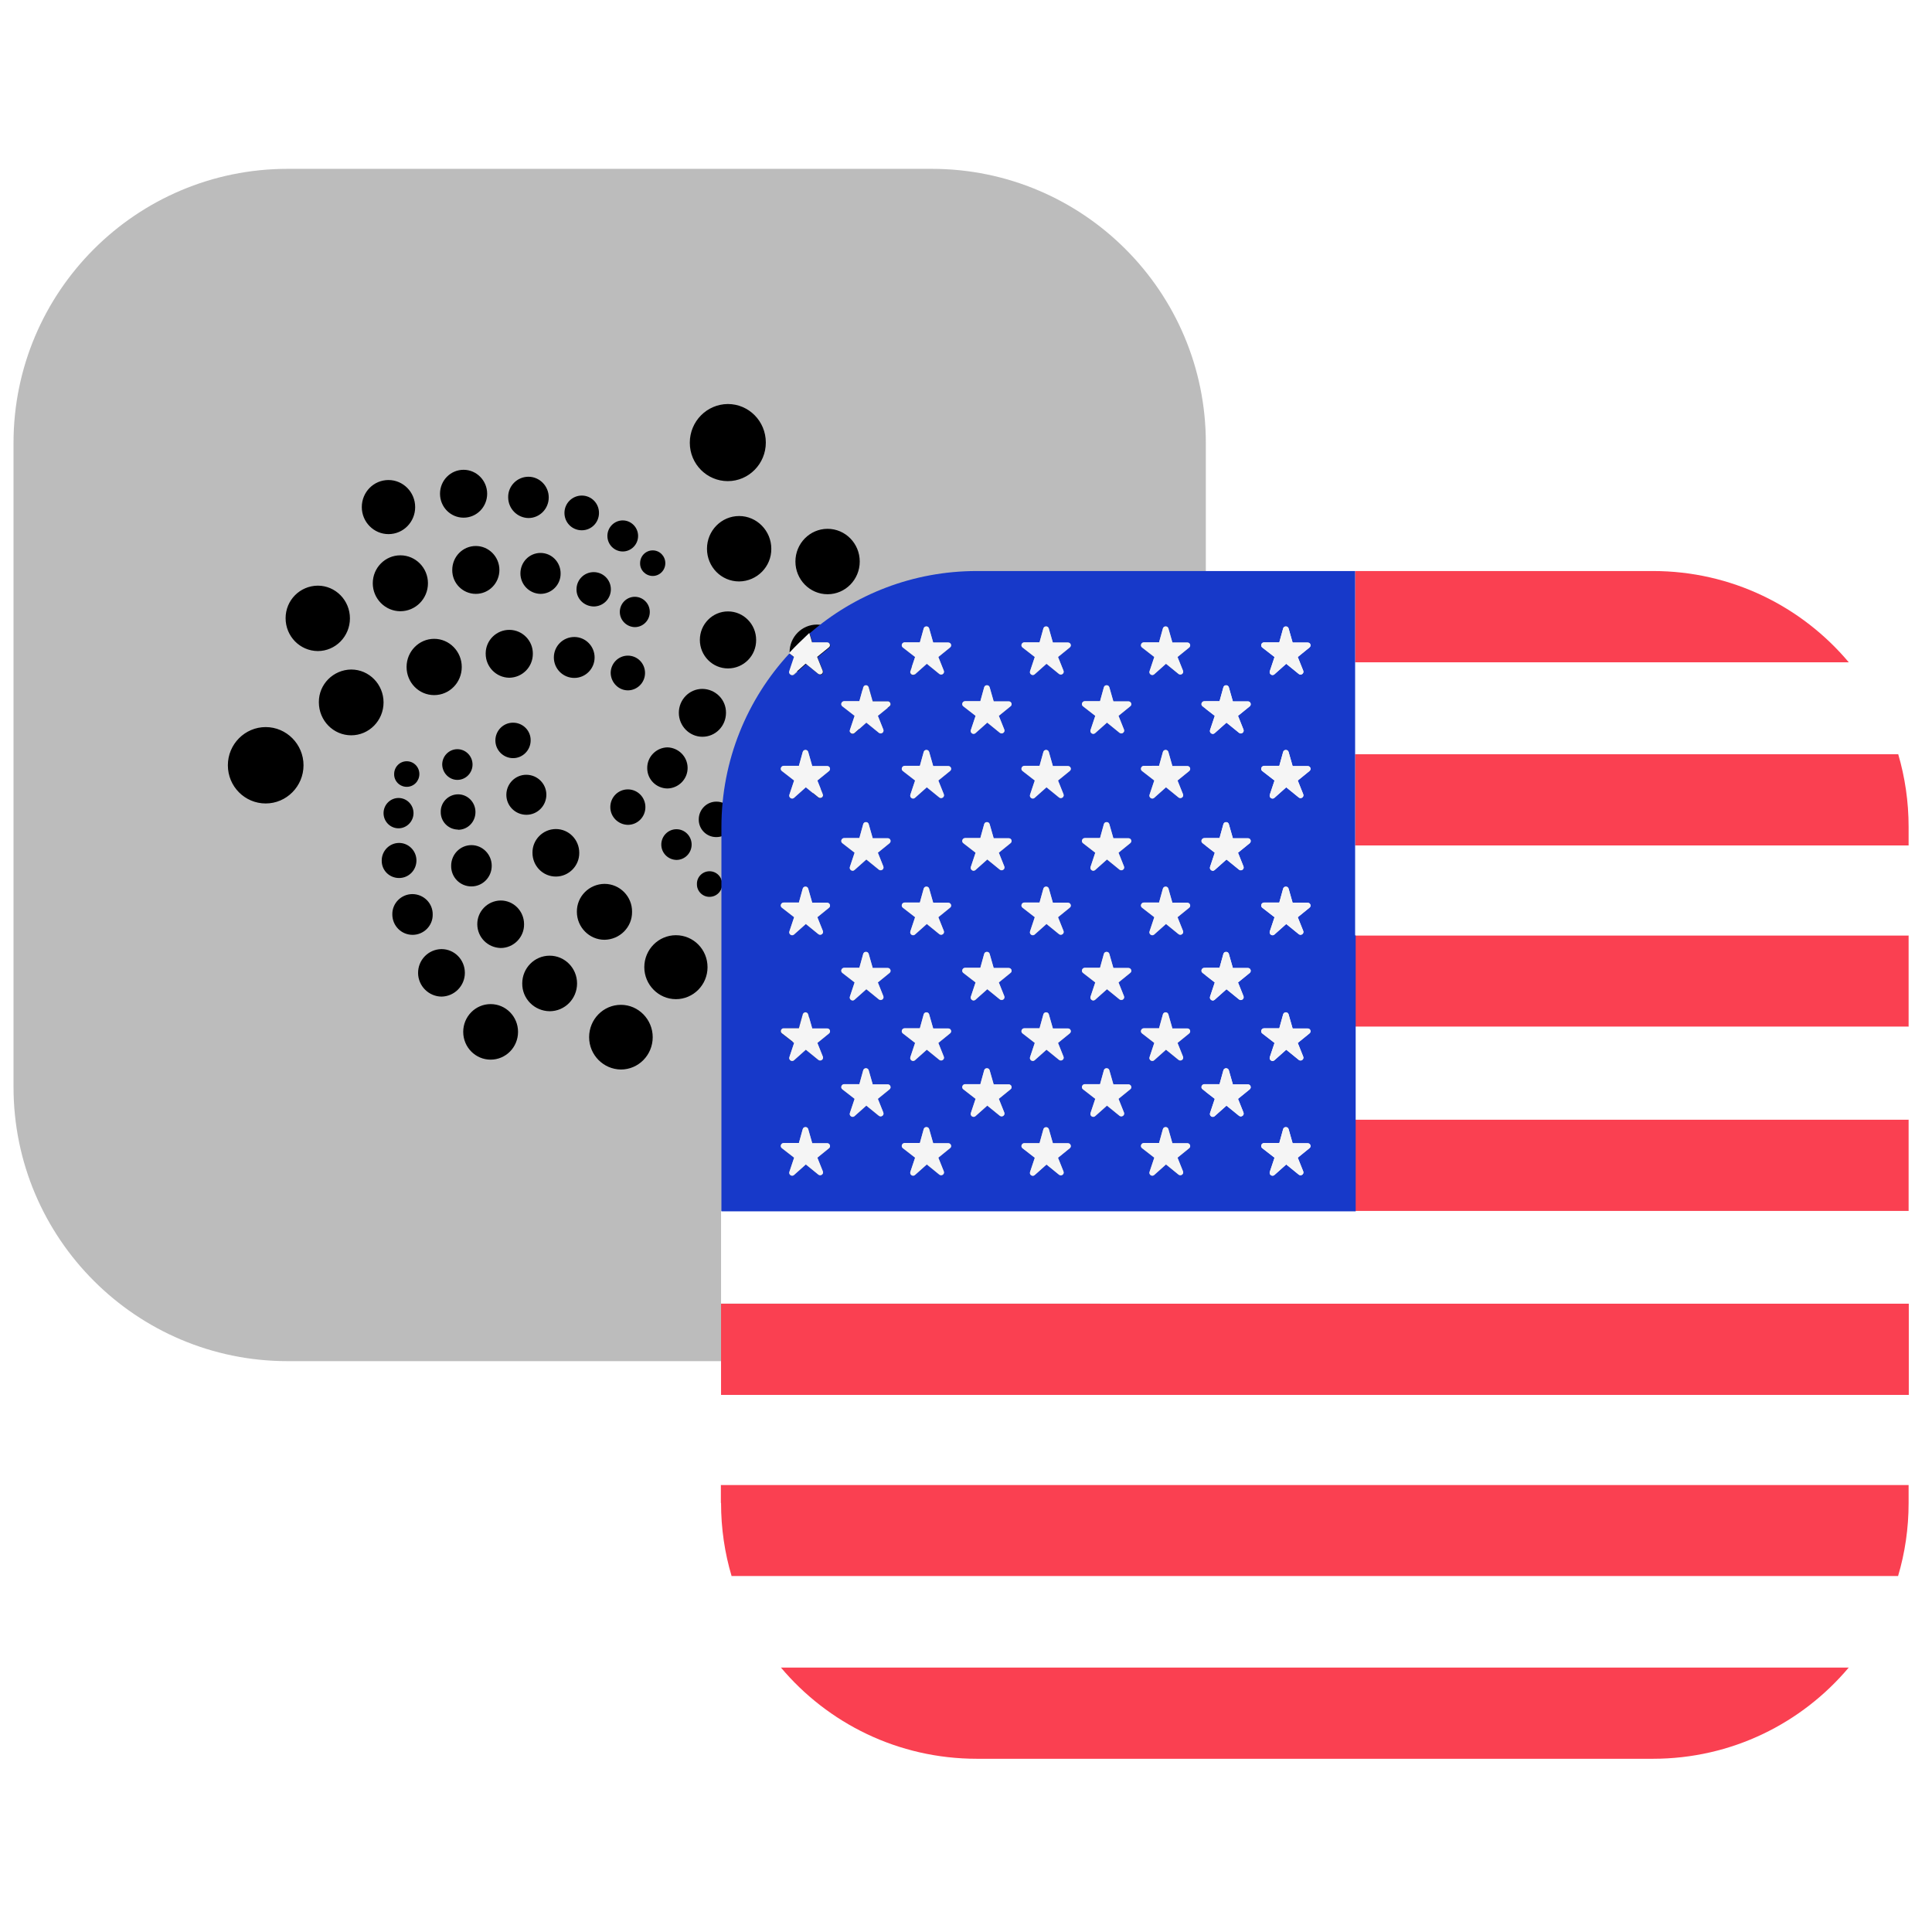 <?xml version="1.0" encoding="utf-8"?>
<!-- Generator: Adobe Illustrator 24.2.1, SVG Export Plug-In . SVG Version: 6.00 Build 0)  -->
<svg version="1.1" id="Layer_1" xmlns="http://www.w3.org/2000/svg" xmlns:xlink="http://www.w3.org/1999/xlink" x="0px" y="0px"
	 viewBox="0 0 1057.3 1057.3" style="enable-background:new 0 0 1057.3 1057.3;" xml:space="preserve">
<style type="text/css">
	.st0{fill:#BCBCBC;}
	.st1{display:none;}
	.st2{display:inline;fill:#FFFFFF;}
	.st3{display:inline;fill:#00AF92;}
	.st4{display:none;fill-rule:evenodd;clip-rule:evenodd;fill:#F6F6F6;}
	.st5{display:inline;fill:#0C48B6;}
	.st6{display:inline;}
	.st7{fill:#FFE15A;}
	.st8{display:inline;fill:#E7474B;}
	.st9{display:inline;fill-rule:evenodd;clip-rule:evenodd;fill:#F6F6F6;}
	.st10{fill:#F6F6F6;}
	.st11{fill:#FA4051;}
	.st12{fill:#FFFFFF;}
	.st13{fill:#1739C9;}
	.st14{fill:#F5F5F5;}
	.st15{fill:#8C8C8C;}
	.st16{fill:#393939;}
	.st17{fill:#343434;}
	.st18{fill:#141414;}
	.st19{fill:#3C3C3B;}
	.st20{fill:#F8F9FD;}
	.st21{fill:#EF5350;}
	.st22{fill:#1E88E5;}
</style>
<image style="display:none;overflow:visible;enable-background:new    ;" width="1904" height="1042" xlink:href="../CF27FC1.html"  transform="matrix(0.999 0 0 0.999 -2041.83 -728.776)">
</image>
<g id="BTC_1_">
	<path class="st0" d="M509.9,744.9H157.4c-82.8,0-150-67.2-150-150V242.4c0-82.8,67.2-150,150-150h352.5c82.8,0,150,67.2,150,150
		v352.5C659.9,677.8,592.8,744.9,509.9,744.9z"/>
	<g class="st1">
		<path class="st2" d="M295.2,579.6l-134.7-56V290.5l179.6-63.2L459,282.6l-163.8,58.7V579.6z"/>
		<path class="st3" d="M461,517.4l-155.4-63.8V350.1L461,292.2V517.4z"/>
	</g>
	<path class="st4" d="M436.4,432.4c22.9-4.6,40.3-18.5,45.5-47.9c7.2-40.1-24.5-62.4-68.2-77.8l15.4-54.3l-34.6-9l-15,52.9
		c-9.1-2.4-18.5-4.6-27.8-6.8l15.1-53.2l-34.6-9l-15.4,54.3c-7.5-1.8-14.9-3.6-22.1-5.4l0.1-0.2L247,263.6l-10,35.3
		c0,0,25.7,6.2,25.2,6.5c14,3.6,16.4,12.6,15.8,19.6l-42.3,148.7c-1.8,4-6.3,10.1-16.1,7.6c0.3,0.5-25.2-6.5-25.2-6.5l-18.1,37.6
		l45.1,11.7c8.4,2.2,16.6,4.5,24.7,6.6l-15.6,54.9l34.6,9l15.4-54.3c9.4,2.6,18.6,5.1,27.6,7.4l-15.4,54.1l34.7,9L343,556
		c59.1,11.9,103.9,8.5,123.8-42.4C482.7,472.7,467.3,448.5,436.4,432.4z M341.6,328.6c19.5,5.1,82.7,15,71.6,54
		c-10.6,37.3-70.8,17.1-90.4,12C322.8,394.5,341.6,328.6,341.6,328.6z M292.6,500.6l20.7-72.7c23.5,6,98.9,18.7,86.8,61.5
		C388.4,530.4,316.1,506.6,292.6,500.6z"/>
	<g id="Layer_2_1_">
		<g id="Layer_1-2">
			<path d="M398.3,263.3c11.5,0,20.8-9.5,20.8-21.1c0-11.7-9.3-21.1-20.8-21.1c-11.5,0.1-20.8,9.5-20.8,21.2
				S386.9,263.3,398.3,263.3z M404.5,318.2c9.8-0.1,17.7-8.1,17.6-17.9l0,0c0-9.8-7.9-17.9-17.6-17.9s-17.6,8-17.6,17.9
				C386.9,310.2,394.7,318.2,404.5,318.2z M452.9,325.2c9.7,0,17.6-8,17.6-17.9c0-9.9-7.9-17.9-17.6-17.9s-17.6,8-17.6,17.9
				C435.3,317.2,443.2,325.2,452.9,325.2z M447.1,372.2c8.3,0,15-6.8,15-15.2s-6.7-15.2-15-15.2c-8.3,0-15,6.8-15,15.2
				S438.8,372.2,447.1,372.2z M485.8,387.4c8.4,0,15.1-6.9,15.1-15.4s-6.8-15.4-15.1-15.4c-8.4,0.1-15.2,6.9-15.1,15.4c0,0,0,0,0,0
				l0,0C470.7,380.5,477.5,387.4,485.8,387.4z M398.4,365.8c8.6,0,15.5-7,15.4-15.6c0,0,0,0,0,0l0,0v0c0-8.6-6.9-15.6-15.4-15.6
				c-8.5,0-15.4,7-15.4,15.6C383,358.8,389.9,365.8,398.4,365.8z M384.4,403.2c7.2,0,12.9-5.9,12.9-13.1c0.1-7.2-5.7-13-12.9-13.1h0
				c-7.2,0-12.9,5.9-12.9,13.1C371.5,397.3,377.3,403.2,384.4,403.2z M432.9,409.8c7.1,0,12.9-5.9,12.8-13c0,0,0,0,0,0l0,0v0
				c0-7.2-5.7-13-12.8-13s-12.8,5.8-12.8,13c-0.1,7.1,5.6,12.9,12.7,13c0,0,0,0,0,0H432.9L432.9,409.8z M471.5,425
				c7.2,0,12.9-5.9,12.9-13.1c0-7.3-5.8-13.1-12.9-13.1c-7.2,0-12.9,5.9-12.9,13.1C458.5,419,464.3,424.9,471.5,425L471.5,425z
				 M452.4,453.3c6,0,10.9-5,10.9-11.1c0-6.1-4.9-11.1-10.9-11.1c-6,0-10.9,5-10.9,11.1C441.5,448.4,446.4,453.3,452.4,453.3z
				 M413.6,438.4c6.1,0,11.2-5.1,11.2-11.3s-5-11.3-11.2-11.3c-6.2,0-11.2,5.1-11.2,11.3S407.5,438.4,413.6,438.4z M365.2,431.5
				c6.2-0.1,11.2-5.2,11.1-11.4c-0.1-6.1-5-10.9-11-11.1h0c-6.2,0.1-11.2,5.2-11.1,11.4C354.2,426.5,359.1,431.4,365.2,431.5
				L365.2,431.5z M392.1,458.1c5.3,0,9.6-4.4,9.6-9.7c0.1-5.3-4.2-9.7-9.6-9.7h-0.1c-5.3,0-9.6,4.4-9.6,9.7
				c-0.1,5.3,4.2,9.7,9.5,9.7H392.1z M430.9,473.3c5.3,0,9.7-4.4,9.7-9.8s-4.3-9.8-9.7-9.8c-5.4,0-9.8,4.4-9.8,9.8
				S425.5,473.3,430.9,473.3z M409.1,484.7c4.2,0,7.7-3.5,7.7-7.8c0-4.3-3.4-7.7-7.7-7.8c-4.2,0-7.7,3.5-7.7,7.8
				C401.4,481.2,404.8,484.7,409.1,484.7z M388.3,490.8c3.9,0,7-3.2,6.9-7c0,0,0,0,0,0v0c0-3.9-3.1-7-6.9-7c-3.9,0-7,3.2-6.9,7
				c0,0,0,0,0,0v0c-0.1,3.8,3,7,6.8,7L388.3,490.8z M370.2,470.6c4.6,0,8.3-3.8,8.3-8.4s-3.7-8.4-8.3-8.4c-4.6,0-8.3,3.8-8.3,8.4
				C361.9,466.8,365.6,470.5,370.2,470.6z M343.6,451.4c5.3,0,9.6-4.3,9.6-9.7c0-5.4-4.3-9.7-9.6-9.7c-5.3,0-9.6,4.3-9.6,9.7
				C334,447,338.3,451.3,343.6,451.4z M422.5,573.4c11.4,0,20.7-9.4,20.7-21s-9.3-21-20.7-21c-11.4,0-20.7,9.4-20.7,21
				S411.1,573.4,422.5,573.4L422.5,573.4z M369.9,546.8c9.5,0,17.3-7.8,17.3-17.5c0-9.7-7.7-17.5-17.3-17.5
				c-9.5,0-17.3,7.8-17.3,17.5C352.6,538.9,360.4,546.8,369.9,546.8z M339.8,585.3c9.6,0,17.4-7.9,17.4-17.7
				c0-9.7-7.8-17.7-17.4-17.7c-9.6,0-17.4,7.9-17.4,17.7C322.4,577.3,330.2,585.2,339.8,585.3L339.8,585.3z M330.8,514.3
				c8.4-0.1,15.2-6.9,15.1-15.3c0,0,0,0,0,0l0,0c0.1-8.4-6.7-15.3-15.1-15.3c0,0,0,0,0,0l0,0c-8.4,0.1-15.2,6.9-15.1,15.3
				c0,0,0,0,0,0l0,0C315.7,507.4,322.5,514.3,330.8,514.3L330.8,514.3z M300.8,553.4c8.3,0,15-6.8,15-15.2s-6.7-15.2-15-15.2
				s-15,6.8-15,15.2C285.7,546.5,292.4,553.3,300.8,553.4L300.8,553.4z M268.5,579.9c8.3,0,15-6.8,15-15.2c0-8.4-6.7-15.2-15-15.2
				c-8.3,0-15,6.8-15,15.2S260.2,579.9,268.5,579.9L268.5,579.9z M241.6,545.4c7.1-0.1,12.8-5.9,12.8-13c0-7.2-5.7-13-12.8-13
				c-7.2,0.1-12.9,6-12.8,13.2C228.9,539.6,234.6,545.3,241.6,545.4z M274,518.8c7.1,0,12.9-5.9,12.8-13c0-7.2-5.7-13-12.8-13
				c-7.2,0.1-12.9,6-12.8,13.1C261.3,513,266.9,518.6,274,518.8L274,518.8z M304.2,479.7c7.1,0,12.9-5.9,12.8-13c0,0,0,0,0,0l0,0v0
				c0-7.2-5.7-13-12.8-13c-7.1,0-12.9,5.9-12.8,13c0,0,0,0,0,0l0,0v0C291.4,473.9,297.1,479.7,304.2,479.7z M258,485.1
				c6.1,0,11.1-5,11.1-11.3c0-6.2-5-11.3-11.1-11.3c-6.1,0-11.1,5-11.1,11.3C246.8,480.1,251.8,485.1,258,485.1z M225.8,511.6
				c6.1,0,11.1-5,11-11.1c0,0,0,0,0,0l0,0v0c0.1-6.1-4.8-11.1-11-11.2h-0.1c-6.1,0-11.1,5-11,11.1c0,0,0,0,0,0l0,0v0
				C214.7,506.6,219.6,511.6,225.8,511.6C225.8,511.6,225.8,511.6,225.8,511.6L225.8,511.6z M218.4,480.5c5.3,0,9.5-4.3,9.5-9.6
				c0-5.3-4.3-9.6-9.5-9.6s-9.5,4.3-9.5,9.6C208.8,476.3,213.1,480.5,218.4,480.5z M218.1,453.3c4.5,0,8.2-3.8,8.2-8.3c0,0,0,0,0,0
				l0,0c0-4.6-3.7-8.3-8.2-8.3c-4.5,0-8.2,3.7-8.2,8.3S213.6,453.3,218.1,453.3z M222.6,430.6c3.9,0,6.9-3.2,6.9-7
				c0-3.9-3.1-7-6.9-7c-3.9,0-6.9,3.2-6.9,7C215.6,427.4,218.7,430.6,222.6,430.6z M250.3,426.8c4.6,0,8.3-3.8,8.3-8.4
				s-3.7-8.4-8.3-8.4c-4.6,0-8.3,3.8-8.3,8.4C242.1,423,245.8,426.8,250.3,426.8z M280.8,414.9c5.3,0,9.6-4.4,9.6-9.7
				c0.1-5.3-4.2-9.7-9.6-9.7h-0.1c-5.3,0-9.6,4.4-9.6,9.7C271.1,410.5,275.4,414.9,280.8,414.9C280.8,414.9,280.8,414.9,280.8,414.9
				L280.8,414.9z M288.1,445.9c6,0,10.9-4.9,10.9-11c0-6-4.9-10.9-11-10.9c-6,0-10.9,4.9-10.9,11C277.1,441,282,445.9,288.1,445.9
				L288.1,445.9z M250.7,454.1c5.3,0,9.5-4.3,9.5-9.7s-4.3-9.7-9.5-9.7c-5.3,0-9.6,4.4-9.5,9.6c0,0,0,0,0,0v0
				c-0.1,5.3,4.1,9.6,9.4,9.7c0,0,0,0,0,0L250.7,454.1L250.7,454.1z M145.4,439.7c11.4,0,20.7-9.4,20.7-20.9
				c0-11.5-9.3-20.9-20.7-20.9c-11.4,0-20.7,9.4-20.7,20.9C124.7,430.4,134,439.7,145.4,439.7L145.4,439.7z M192.2,402.4
				c9.8,0,17.7-8.1,17.7-18c0-9.9-7.9-18-17.7-18c-9.8,0.1-17.8,8.1-17.7,17.9v0C174.5,394.4,182.5,402.4,192.2,402.4L192.2,402.4z
				 M173.9,356.3c9.7,0,17.6-8,17.6-17.9c0-9.9-7.9-17.9-17.6-17.9c-9.8,0.1-17.6,8-17.6,17.8c0,0,0,0,0,0v0
				C156.3,348.2,164.1,356.2,173.9,356.3L173.9,356.3z M219.1,334.5c8.3,0,15.1-6.8,15.1-15.3c0-8.5-6.8-15.3-15.1-15.3
				c-8.3,0-15.1,6.8-15.1,15.3C204,327.6,210.8,334.5,219.1,334.5L219.1,334.5z M237.6,380.4c8.4,0,15.1-6.9,15.1-15.4
				s-6.8-15.4-15.1-15.4s-15.1,6.9-15.1,15.4S229.2,380.4,237.6,380.4z M278.7,370.9c7.2-0.1,12.9-5.9,12.9-13.1l0,0
				c0.1-7.1-5.6-13-12.7-13.1c-7.1-0.1-13,5.6-13.1,12.7c0,0.1,0,0.3,0,0.4l0,0C265.8,364.9,271.5,370.8,278.7,370.9L278.7,370.9z
				 M314.3,371c6.1,0,11.1-5,11.1-11.2c0-6.2-5-11.2-11.1-11.2c-6.2,0-11.2,5-11.2,11.2S308.1,371,314.3,371L314.3,371z
				 M343.6,377.8c5.1,0,9.4-4.2,9.4-9.5c0-5.3-4.2-9.5-9.4-9.5c-5.2,0-9.4,4.3-9.4,9.5C334.3,373.5,338.5,377.8,343.6,377.8z
				 M347.4,343.2c4.5,0,8.2-3.7,8.2-8.3c0-4.6-3.7-8.3-8.2-8.3s-8.2,3.7-8.2,8.3C339.2,339.4,342.9,343.1,347.4,343.2z M324.9,331.9
				c5.2,0,9.4-4.2,9.4-9.4c0-5.2-4.2-9.4-9.4-9.4c-5.2,0-9.4,4.2-9.4,9.4C315.4,327.6,319.6,331.8,324.9,331.9L324.9,331.9z
				 M295.8,325c6.1,0,11.1-5,11-11.2c0-6.2-4.9-11.2-11-11.2s-11,5-11,11.2C284.8,319.9,289.7,324.9,295.8,325
				C295.8,325,295.8,325,295.8,325L295.8,325z M260.4,325c7.2,0,12.9-5.9,12.9-13.1c0-7.2-5.8-13.1-12.9-13.1
				c-7.2,0-12.9,5.9-12.9,13.1C247.4,319.1,253.2,325,260.4,325z M212.6,292.3c8.1,0,14.6-6.6,14.6-14.8c0-8.2-6.6-14.8-14.6-14.8
				c-8.1,0-14.6,6.6-14.6,14.8C198,285.7,204.6,292.3,212.6,292.3z M253.7,283.3c7.2,0,12.9-5.9,12.9-13.1c0-7.2-5.8-13.1-12.9-13.1
				c-7.2,0-12.9,5.9-12.9,13.1C240.8,277.5,246.6,283.3,253.7,283.3z M289.2,283.5c6.1,0,11.1-5,11.1-11.3c0-6.2-5-11.3-11.1-11.3
				c-6.2,0-11.2,5.1-11.1,11.2c0,0,0,0,0,0l0,0v0C278.1,278.4,283.1,283.4,289.2,283.5z M318.4,290.2c5.2,0,9.4-4.2,9.4-9.5
				c0-5.3-4.2-9.5-9.4-9.5c-5.2,0-9.5,4.2-9.5,9.5C308.9,286,313.1,290.2,318.4,290.2z M340.8,301.8c4.6,0,8.4-3.8,8.4-8.5
				c0-4.7-3.8-8.5-8.4-8.5s-8.4,3.8-8.4,8.5C332.4,298,336.2,301.8,340.8,301.8z M357.2,315.2c3.8,0,6.9-3.1,6.9-7c0,0,0,0,0,0l0,0
				v0c0-3.8-3-7-6.9-7c0,0,0,0,0,0h0c-3.8,0-6.9,3.1-6.9,7c0,0,0,0,0,0l0,0v0c-0.1,3.8,3,6.9,6.8,7c0,0,0,0,0,0L357.2,315.2
				L357.2,315.2z"/>
		</g>
	</g>
</g>
<g id="Euro" class="st1">
	<path class="st5" d="M510,744.9H157.4c-82.8,0-150-67.2-150-150V242.4c0-82.8,67.2-150,150-150h352.5c82.8,0,150,67.2,150,150
		v352.5C660,677.8,592.8,744.9,510,744.9z"/>
	<g class="st6">
		<g>
			<path class="st7" d="M254.9,243.2l4.2,14.6h15.6c2.8,0,4.1,3.5,1.9,5.3l-12.3,10l5.3,14.6c1,2.8-2.2,5.2-4.6,3.4l-12.5-9.5
				l-12.3,9.7c-2.3,1.8-5.6-0.4-4.7-3.2l4.6-15l-12.8-10c-2.3-1.8-1-5.4,1.9-5.4h15.9l4.1-14.4C249.9,240.4,254,240.3,254.9,243.2z"
				/>
			<path class="st7" d="M254.9,546l4.2,14.6h15.6c2.8,0,4.1,3.5,1.9,5.3l-12.3,10l5.3,14.6c1,2.8-2.2,5.2-4.6,3.4l-12.5-9.5
				l-12.3,9.7c-2.3,1.8-5.6-0.4-4.7-3.2l4.6-15l-12.8-10c-2.3-1.8-1-5.4,1.9-5.4h15.9l4.1-14.4C249.9,543.1,254,543.1,254.9,546z"/>
			<path class="st7" d="M190.9,307.2l4.2,14.6h15.6c2.8,0,4.1,3.5,1.9,5.3l-12.3,10l5.3,14.6c1,2.8-2.2,5.2-4.6,3.4l-12.5-9.5
				l-12.3,9.7c-2.3,1.8-5.6-0.4-4.7-3.2l4.6-15l-12.8-10c-2.3-1.8-1-5.4,1.9-5.4h15.9l4.1-14.4C186,304.3,190.1,304.3,190.9,307.2z"
				/>
			<path class="st7" d="M190.9,481.8l4.2,14.6h15.6c2.8,0,4.1,3.5,1.9,5.3l-12.3,10l5.3,14.6c1,2.8-2.2,5.2-4.6,3.4l-12.5-9.5
				l-12.3,9.7c-2.3,1.8-5.6-0.4-4.7-3.2l4.6-15l-12.8-10c-2.3-1.8-1-5.4,1.9-5.4h15.9l4.1-14.4C186,479,190.1,478.9,190.9,481.8z"/>
			<path class="st7" d="M164.9,398.4l4.2,14.6h15.6c2.8,0,4.1,3.5,1.9,5.3l-12.3,10l5.3,14.6c1,2.8-2.2,5.2-4.6,3.4l-12.5-9.5
				l-12.3,9.7c-2.3,1.8-5.6-0.4-4.7-3.2l4.6-15l-12.8-10c-2.3-1.8-1-5.4,1.9-5.4h15.9l4.1-14.4C160,395.5,164.1,395.5,164.9,398.4z"
				/>
			<path class="st7" d="M339.5,223.7l4.2,14.6h15.6c2.8,0,4.1,3.5,1.9,5.3l-12.3,10l5.3,14.6c1,2.8-2.2,5.2-4.6,3.4l-12.5-9.5
				l-12.3,9.7c-2.3,1.8-5.6-0.4-4.7-3.2l4.6-15l-12.8-10c-2.3-1.8-1-5.4,1.9-5.4h15.9l4.1-14.4C334.6,220.8,338.7,220.8,339.5,223.7
				z"/>
			<path class="st7" d="M339.5,572.9l4.2,14.6h15.6c2.8,0,4.1,3.5,1.9,5.3l-12.3,10l5.3,14.6c1,2.8-2.2,5.2-4.6,3.4l-12.5-9.5
				l-12.3,9.7c-2.3,1.8-5.6-0.4-4.7-3.2l4.6-15l-12.8-10c-2.3-1.8-1-5.4,1.9-5.4h15.9l4.1-14.4C334.6,570,338.7,570,339.5,572.9z"/>
		</g>
		<g>
			<path class="st7" d="M423.8,243.2l-4.2,14.6H404c-2.8,0-4.1,3.5-1.9,5.3l12.3,10l-5.3,14.6c-1,2.8,2.2,5.2,4.6,3.4l12.5-9.5
				l12.3,9.7c2.3,1.8,5.6-0.4,4.7-3.2l-4.6-15l12.8-10c2.3-1.8,1-5.4-1.9-5.4h-15.9l-4.1-14.4C428.8,240.4,424.6,240.3,423.8,243.2z
				"/>
			<path class="st7" d="M423.8,546l-4.2,14.6H404c-2.8,0-4.1,3.5-1.9,5.3l12.3,10l-5.3,14.6c-1,2.8,2.2,5.2,4.6,3.4l12.5-9.5
				l12.3,9.7c2.3,1.8,5.6-0.4,4.7-3.2l-4.6-15l12.8-10c2.3-1.8,1-5.4-1.9-5.4h-15.9l-4.1-14.4C428.8,543.1,424.6,543.1,423.8,546z"
				/>
			<path class="st7" d="M487.8,307.2l-4.2,14.6H468c-2.8,0-4.1,3.5-1.9,5.3l12.3,10l-5.3,14.6c-1,2.8,2.2,5.2,4.6,3.4l12.5-9.5
				l12.3,9.7c2.3,1.8,5.6-0.4,4.7-3.2l-4.6-15l12.8-10c2.3-1.8,1-5.4-1.9-5.4h-15.9l-4.1-14.4C492.7,304.3,488.6,304.3,487.8,307.2z
				"/>
			<path class="st7" d="M487.8,481.8l-4.2,14.6H468c-2.8,0-4.1,3.5-1.9,5.3l12.3,10l-5.3,14.6c-1,2.8,2.2,5.2,4.6,3.4l12.5-9.5
				l12.3,9.7c2.3,1.8,5.6-0.4,4.7-3.2l-4.6-15l12.8-10c2.3-1.8,1-5.4-1.9-5.4h-15.9l-4.1-14.4C492.7,479,488.6,478.9,487.8,481.8z"
				/>
			<path class="st7" d="M513.8,398.4l-4.2,14.6H494c-2.8,0-4.1,3.5-1.9,5.3l12.3,10l-5.3,14.6c-1,2.8,2.2,5.2,4.6,3.4l12.5-9.5
				l12.3,9.7c2.3,1.8,5.6-0.4,4.7-3.2l-4.6-15l12.8-10c2.3-1.8,1-5.4-1.9-5.4h-15.9l-4.1-14.4C518.7,395.5,514.6,395.5,513.8,398.4z
				"/>
		</g>
	</g>
</g>
<g id="BTC_2_" class="st1">
	<path class="st8" d="M894.2,964.6H541.7c-82.8,0-150-67.2-150-150V462.1c0-82.8,67.2-150,150-150h352.5c82.8,0,150,67.2,150,150
		v352.5C1044.2,897.5,977.1,964.6,894.2,964.6z"/>
	<path class="st9" d="M820.7,652.1c22.9-4.6,40.3-18.5,45.5-47.9c7.2-40.1-24.5-62.4-68.2-77.8l15.4-54.3l-34.6-9l-15,52.9
		c-9.1-2.4-18.5-4.6-27.8-6.8l15.1-53.2l-34.6-9l-15.4,54.3c-7.5-1.8-14.9-3.6-22.1-5.4l0.1-0.2l-47.8-12.4l-10,35.3
		c0,0,25.7,6.2,25.2,6.5c14,3.6,16.4,12.6,15.8,19.6L620,693.4c-1.8,4-6.3,10.1-16.1,7.6c0.3,0.5-25.2-6.5-25.2-6.5l-18.1,37.6
		l45.1,11.7c8.4,2.2,16.6,4.5,24.7,6.6l-15.6,54.9l34.6,9l15.4-54.3c9.4,2.6,18.6,5.1,27.6,7.4L677,821.5l34.7,9l15.6-54.8
		c59.1,11.9,103.9,8.5,123.8-42.4C867,692.4,851.6,668.2,820.7,652.1z M725.9,548.3c19.5,5.1,82.7,15,71.6,54
		c-10.6,37.3-70.8,17.1-90.4,12C707.1,614.2,725.9,548.3,725.9,548.3z M676.9,720.3l20.7-72.7c23.5,6,98.9,18.7,86.8,61.5
		C772.7,750.1,700.4,726.3,676.9,720.3z"/>
	<g class="st6">
		<g>
			<path class="st10" d="M633.2,681.2c-57.9,0-104.5-48.3-101.8-106.8c2.4-52,44.5-94.3,96.5-97c23.8-1.2,45.9,5.7,63.8,18.3
				c2.4,1.7,5.2-1.5,3.2-3.7c-24-25-58.1-40.2-95.7-39.1c-67.4,1.9-122.2,57-123.8,124.4c-1.7,71.8,56,130.6,127.5,130.6
				c36.2,0,68.8-15.1,92-39.3c2.8-3-1.1-7.4-4.4-5.1C674.1,674.7,654.4,681.2,633.2,681.2z"/>
		</g>
		<path class="st10" d="M779.3,582.8l19.3-26.3c1.5-2.1-0.5-4.9-3-4.1L764.7,563l-18.2-24.8c-1.5-2.1-4.8-1-4.8,1.6v31l-27.8,9.4
			c-2.4,0.8-2.4,4.3,0.1,5l27.7,8.7v31.9c0,2.6,3.3,3.6,4.8,1.6l19.1-26l27.9,8.8c2.4,0.8,4.4-2,2.9-4.1L779.3,582.8z"/>
	</g>
</g>
<g>
	<g>
		<path class="st11" d="M741.6,462.7h302.9v-10.2c0-13.8-2-27.2-5.7-39.8H741.6V462.7z"/>
		<rect x="741.6" y="612.7" class="st11" width="302.9" height="50"/>
		<rect x="741.6" y="511.9" class="st11" width="302.9" height="50"/>
		<rect x="394.6" y="713.4" class="st11" width="650" height="50"/>
		<path class="st11" d="M534.6,962.5h370c43,0,81.5-19.4,107.2-50H427.3C453,943.1,491.5,962.5,534.6,962.5z"/>
		<path class="st11" d="M394.6,822.5c0,13.9,2,27.4,5.8,40.1h638.3c3.8-12.7,5.8-26.2,5.8-40.1v-9.9h-650v9.9H394.6z"/>
		<path class="st11" d="M1011.8,362.5c-25.7-30.6-64.2-50-107.2-50h-163v50H1011.8z"/>
	</g>
	<g>
		<rect x="394.6" y="763.4" class="st12" width="650" height="49.2"/>
		<path class="st12" d="M427.3,912.5h584.5c12.1-14.4,21.4-31.4,26.9-49.9H400.4C405.9,881.1,415.2,898,427.3,912.5z"/>
		<polygon class="st12" points="394.6,662.7 394.6,713.4 1044.6,713.4 1044.6,662.7 741.6,662.7 741.6,662.7 		"/>
		<rect x="741.6" y="462.7" class="st12" width="302.9" height="49.2"/>
		<rect x="741.6" y="561.9" class="st12" width="302.9" height="50.8"/>
		<path class="st12" d="M1038.8,412.7c-5.5-18.7-14.8-35.7-27-50.2H741.6v50.2H1038.8z"/>
		<rect x="741.6" y="612.7" class="st13" width="0" height="50"/>
		<rect x="741.6" y="412.7" class="st13" width="0" height="50"/>
		<rect x="741.6" y="511.9" class="st13" width="0" height="50"/>
		<path class="st13" d="M741.6,511.9L741.6,511.9v-49.2l0,0v-50l0,0v-50.2l0,0v-50h-207c-35,0-67,12.8-91.5,34.1l1.5,5.1h8.2
			c1.5,0,2.1,1.9,1,2.8l-6.4,5.2l3,7.5c0.5,1.5-1.2,2.7-2.4,1.8l-6.9-5.6l-6.5,5.8c-1.2,1-2.9-0.2-2.5-1.7l2.6-7.8l-2.7-2.1
			c-23.1,25-37.2,58.4-37.2,95.1v210.2h347.1v-50l0,0v-50.8l0,0v-50.2L741.6,511.9L741.6,511.9z M453.7,628.4l-6.4,5.2l3,7.5
			c0.5,1.5-1.2,2.7-2.4,1.8l-6.9-5.6l-6.5,5.8c-1.2,1-2.9-0.2-2.5-1.7l2.6-7.8l-6.7-5.2c-1.2-0.9-0.5-2.8,1-2.8h8.3l2.1-7.6
			c0.4-1.5,2.6-1.5,3,0l2.2,7.7h8.2C454.1,625.6,454.8,627.5,453.7,628.4z M453.7,565.6l-6.4,5.2l3,7.5c0.5,1.5-1.2,2.7-2.4,1.8
			l-6.9-5.6l-6.5,5.8c-1.2,1-2.9-0.2-2.5-1.7l2.6-7.8l-6.7-5.2c-1.2-0.9-0.5-2.8,1-2.8h8.3l2.1-7.6c0.4-1.5,2.6-1.5,3,0l2.2,7.7h8.2
			C454.1,562.8,454.8,564.6,453.7,565.6z M453.7,496.8l-6.4,5.2l3,7.5c0.5,1.5-1.2,2.7-2.4,1.8l-6.9-5.6l-6.5,5.8
			c-1.2,1-2.9-0.2-2.5-1.7l2.6-7.8l-6.7-5.2c-1.2-0.9-0.5-2.8,1-2.8h8.3l2.1-7.6c0.4-1.5,2.6-1.5,3,0l2.2,7.7h8.2
			C454.1,494,454.8,495.9,453.7,496.8z M453.7,422l-6.4,5.2l3,7.5c0.5,1.5-1.2,2.7-2.4,1.8l-6.9-5.6l-6.5,5.8
			c-1.2,1-2.9-0.2-2.5-1.7l2.6-7.8l-6.7-5.2c-1.2-0.9-0.5-2.8,1-2.8h8.3l2.1-7.6c0.4-1.5,2.6-1.5,3,0l2.2,7.7h8.2
			C454.1,419.2,454.8,421,453.7,422z M486.8,596.2l-6.4,5.2l3,7.5c0.5,1.5-1.2,2.7-2.4,1.8l-6.9-5.6l-6.5,5.8
			c-1.2,1-2.9-0.2-2.5-1.7l2.6-7.8l-6.7-5.2c-1.2-0.9-0.5-2.8,1-2.8h8.3l2.1-7.6c0.4-1.5,2.6-1.5,3,0l2.2,7.7h8.2
			C487.3,593.4,487.9,595.3,486.8,596.2z M486.8,532.5l-6.4,5.2l3,7.5c0.5,1.5-1.2,2.7-2.4,1.8l-6.9-5.6l-6.5,5.8
			c-1.2,1-2.9-0.2-2.5-1.7l2.6-7.8l-6.7-5.2c-1.2-0.9-0.5-2.8,1-2.8h8.3l2.1-7.6c0.4-1.5,2.6-1.5,3,0l2.2,7.7h8.2
			C487.3,529.7,487.9,531.6,486.8,532.5z M486.8,461.5l-6.4,5.2l3,7.5c0.5,1.5-1.2,2.7-2.4,1.8l-6.9-5.6l-6.5,5.8
			c-1.2,1-2.9-0.2-2.5-1.7l2.6-7.8l-6.7-5.2c-1.2-0.9-0.5-2.8,1-2.8h8.3l2.1-7.6c0.4-1.5,2.6-1.5,3,0l2.2,7.7h8.2
			C487.3,458.7,487.9,460.5,486.8,461.5z M486.8,386.6l-6.4,5.2l3,7.5c0.5,1.5-1.2,2.7-2.4,1.8l-6.9-5.6l-6.5,5.8
			c-1.2,1-2.9-0.2-2.5-1.7l2.6-7.8l-6.7-5.2c-1.2-0.9-0.5-2.8,1-2.8h8.3l2.1-7.6c0.4-1.5,2.6-1.5,3,0l2.2,7.7h8.2
			C487.3,383.8,487.9,385.7,486.8,386.6z M519.9,628.4l-6.4,5.2l3,7.5c0.5,1.5-1.2,2.7-2.4,1.8l-6.9-5.6l-6.5,5.8
			c-1.2,1-2.9-0.2-2.5-1.7l2.6-7.8l-6.7-5.2c-1.2-0.9-0.5-2.8,1-2.8h8.3l2.1-7.6c0.4-1.5,2.6-1.5,3,0l2.2,7.7h8.2
			C520.4,625.6,521.1,627.5,519.9,628.4z M519.9,565.6l-6.4,5.2l3,7.5c0.5,1.5-1.2,2.7-2.4,1.8l-6.9-5.6l-6.5,5.8
			c-1.2,1-2.9-0.2-2.5-1.7l2.6-7.8l-6.7-5.2c-1.2-0.9-0.5-2.8,1-2.8h8.3l2.1-7.6c0.4-1.5,2.6-1.5,3,0l2.2,7.7h8.2
			C520.4,562.8,521.1,564.6,519.9,565.6z M519.9,496.8l-6.4,5.2l3,7.5c0.5,1.5-1.2,2.7-2.4,1.8l-6.9-5.6l-6.5,5.8
			c-1.2,1-2.9-0.2-2.5-1.7l2.6-7.8l-6.7-5.2c-1.2-0.9-0.5-2.8,1-2.8h8.3l2.1-7.6c0.4-1.5,2.6-1.5,3,0l2.2,7.7h8.2
			C520.4,494,521.1,495.9,519.9,496.8z M519.9,422l-6.4,5.2l3,7.5c0.5,1.5-1.2,2.7-2.4,1.8l-6.9-5.6l-6.5,5.8
			c-1.2,1-2.9-0.2-2.5-1.7l2.6-7.8l-6.7-5.2c-1.2-0.9-0.5-2.8,1-2.8h8.3l2.1-7.6c0.4-1.5,2.6-1.5,3,0l2.2,7.7h8.2
			C520.4,419.2,521.1,421,519.9,422z M519.9,354.4l-6.4,5.2l3,7.5c0.5,1.5-1.2,2.7-2.4,1.8l-6.9-5.6l-6.5,5.8
			c-1.2,1-2.9-0.2-2.5-1.7l2.6-7.8l-6.7-5.2c-1.2-0.9-0.5-2.8,1-2.8h8.3l2.1-7.6c0.4-1.5,2.6-1.5,3,0l2.2,7.7h8.2
			C520.4,351.6,521.1,353.4,519.9,354.4z M553,596.2l-6.4,5.2l3,7.5c0.5,1.5-1.2,2.7-2.4,1.8l-6.9-5.6l-6.5,5.8
			c-1.2,1-2.9-0.2-2.5-1.7l2.6-7.8l-6.7-5.2c-1.2-0.9-0.5-2.8,1-2.8h8.3l2.1-7.6c0.4-1.5,2.6-1.5,3,0l2.2,7.7h8.2
			C553.5,593.4,554.2,595.3,553,596.2z M553,532.5l-6.4,5.2l3,7.5c0.5,1.5-1.2,2.7-2.4,1.8l-6.9-5.6l-6.5,5.8
			c-1.2,1-2.9-0.2-2.5-1.7l2.6-7.8l-6.7-5.2c-1.2-0.9-0.5-2.8,1-2.8h8.3l2.1-7.6c0.4-1.5,2.6-1.5,3,0l2.2,7.7h8.2
			C553.5,529.7,554.2,531.6,553,532.5z M553,461.5l-6.4,5.2l3,7.5c0.5,1.5-1.2,2.7-2.4,1.8l-6.9-5.6l-6.5,5.8
			c-1.2,1-2.9-0.2-2.5-1.7l2.6-7.8l-6.7-5.2c-1.2-0.9-0.5-2.8,1-2.8h8.3l2.1-7.6c0.4-1.5,2.6-1.5,3,0l2.2,7.7h8.2
			C553.5,458.7,554.2,460.5,553,461.5z M553,386.6l-6.4,5.2l3,7.5c0.5,1.5-1.2,2.7-2.4,1.8l-6.9-5.6l-6.5,5.8
			c-1.2,1-2.9-0.2-2.5-1.7l2.6-7.8l-6.7-5.2c-1.2-0.9-0.5-2.8,1-2.8h8.3l2.1-7.6c0.4-1.5,2.6-1.5,3,0l2.2,7.7h8.2
			C553.5,383.8,554.2,385.7,553,386.6z M585.4,628.4l-6.4,5.2l3,7.5c0.5,1.5-1.2,2.7-2.4,1.8l-6.9-5.6l-6.5,5.8
			c-1.2,1-2.9-0.2-2.5-1.7l2.6-7.8l-6.7-5.2c-1.2-0.9-0.5-2.8,1-2.8h8.3l2.1-7.6c0.4-1.5,2.6-1.5,3,0l2.2,7.7h8.2
			C585.9,625.6,586.6,627.5,585.4,628.4z M585.4,565.6l-6.4,5.2l3,7.5c0.5,1.5-1.2,2.7-2.4,1.8l-6.9-5.6l-6.5,5.8
			c-1.2,1-2.9-0.2-2.5-1.7l2.6-7.8l-6.7-5.2c-1.2-0.9-0.5-2.8,1-2.8h8.3l2.1-7.6c0.4-1.5,2.6-1.5,3,0l2.2,7.7h8.2
			C585.9,562.8,586.6,564.6,585.4,565.6z M585.4,496.8L579,502l3,7.5c0.5,1.5-1.2,2.7-2.4,1.8l-6.9-5.6l-6.5,5.8
			c-1.2,1-2.9-0.2-2.5-1.7l2.6-7.8l-6.7-5.2c-1.2-0.9-0.5-2.8,1-2.8h8.3l2.1-7.6c0.4-1.5,2.6-1.5,3,0l2.2,7.7h8.2
			C585.9,494,586.6,495.9,585.4,496.8z M585.4,422l-6.4,5.2l3,7.5c0.5,1.5-1.2,2.7-2.4,1.8l-6.9-5.6l-6.5,5.8
			c-1.2,1-2.9-0.2-2.5-1.7l2.6-7.8l-6.7-5.2c-1.2-0.9-0.5-2.8,1-2.8h8.3l2.1-7.6c0.4-1.5,2.6-1.5,3,0l2.2,7.7h8.2
			C585.9,419.2,586.6,421,585.4,422z M585.4,354.4l-6.4,5.2l3,7.5c0.5,1.5-1.2,2.7-2.4,1.8l-6.9-5.6l-6.5,5.8
			c-1.2,1-2.9-0.2-2.5-1.7l2.6-7.8l-6.7-5.2c-1.2-0.9-0.5-2.8,1-2.8h8.3l2.1-7.6c0.4-1.5,2.6-1.5,3,0l2.2,7.7h8.2
			C585.9,351.6,586.6,353.4,585.4,354.4z M618.5,596.2l-6.4,5.2l3,7.5c0.5,1.5-1.2,2.7-2.4,1.8l-6.9-5.6l-6.5,5.8
			c-1.2,1-2.9-0.2-2.5-1.7l2.6-7.8l-6.7-5.2c-1.2-0.9-0.5-2.8,1-2.8h8.3l2.1-7.6c0.4-1.5,2.6-1.5,3,0l2.2,7.7h8.2
			C619,593.4,619.7,595.3,618.5,596.2z M618.5,532.5l-6.4,5.2l3,7.5c0.5,1.5-1.2,2.7-2.4,1.8l-6.9-5.6l-6.5,5.8
			c-1.2,1-2.9-0.2-2.5-1.7l2.6-7.8l-6.7-5.2c-1.2-0.9-0.5-2.8,1-2.8h8.3l2.1-7.6c0.4-1.5,2.6-1.5,3,0l2.2,7.7h8.2
			C619,529.7,619.7,531.6,618.5,532.5z M618.5,461.5l-6.4,5.2l3,7.5c0.5,1.5-1.2,2.7-2.4,1.8l-6.9-5.6l-6.5,5.8
			c-1.2,1-2.9-0.2-2.5-1.7l2.6-7.8l-6.7-5.2c-1.2-0.9-0.5-2.8,1-2.8h8.3l2.1-7.6c0.4-1.5,2.6-1.5,3,0l2.2,7.7h8.2
			C619,458.7,619.7,460.5,618.5,461.5z M618.5,386.6l-6.4,5.2l3,7.5c0.5,1.5-1.2,2.7-2.4,1.8l-6.9-5.6l-6.5,5.8
			c-1.2,1-2.9-0.2-2.5-1.7l2.6-7.8l-6.7-5.2c-1.2-0.9-0.5-2.8,1-2.8h8.3l2.1-7.6c0.4-1.5,2.6-1.5,3,0l2.2,7.7h8.2
			C619,383.8,619.7,385.7,618.5,386.6z M650.8,628.4l-6.4,5.2l3,7.5c0.5,1.5-1.2,2.7-2.4,1.8l-6.9-5.6l-6.5,5.8
			c-1.2,1-2.9-0.2-2.5-1.7l2.6-7.8l-6.7-5.2c-1.2-0.9-0.5-2.8,1-2.8h8.3l2.1-7.6c0.4-1.5,2.6-1.5,3,0l2.2,7.7h8.2
			C651.2,625.6,651.9,627.5,650.8,628.4z M650.8,565.6l-6.4,5.2l3,7.5c0.5,1.5-1.2,2.7-2.4,1.8l-6.9-5.6l-6.5,5.8
			c-1.2,1-2.9-0.2-2.5-1.7l2.6-7.8l-6.7-5.2c-1.2-0.9-0.5-2.8,1-2.8h8.3l2.1-7.6c0.4-1.5,2.6-1.5,3,0l2.2,7.7h8.2
			C651.2,562.8,651.9,564.6,650.8,565.6z M650.8,496.8l-6.4,5.2l3,7.5c0.5,1.5-1.2,2.7-2.4,1.8l-6.9-5.6l-6.5,5.8
			c-1.2,1-2.9-0.2-2.5-1.7l2.6-7.8l-6.7-5.2c-1.2-0.9-0.5-2.8,1-2.8h8.3l2.1-7.6c0.4-1.5,2.6-1.5,3,0l2.2,7.7h8.2
			C651.2,494,651.9,495.9,650.8,496.8z M650.8,422l-6.4,5.2l3,7.5c0.5,1.5-1.2,2.7-2.4,1.8l-6.9-5.6l-6.5,5.8
			c-1.2,1-2.9-0.2-2.5-1.7l2.6-7.8L625,422c-1.2-0.9-0.5-2.8,1-2.8h8.3l2.1-7.6c0.4-1.5,2.6-1.5,3,0l2.2,7.7h8.2
			C651.2,419.2,651.9,421,650.8,422z M650.8,354.4l-6.4,5.2l3,7.5c0.5,1.5-1.2,2.7-2.4,1.8l-6.9-5.6l-6.5,5.8
			c-1.2,1-2.9-0.2-2.5-1.7l2.6-7.8l-6.7-5.2c-1.2-0.9-0.5-2.8,1-2.8h8.3l2.1-7.6c0.4-1.5,2.6-1.5,3,0l2.2,7.7h8.2
			C651.2,351.6,651.9,353.4,650.8,354.4z M683.9,596.2l-6.4,5.2l3,7.5c0.5,1.5-1.2,2.7-2.4,1.8l-6.9-5.6l-6.5,5.8
			c-1.2,1-2.9-0.2-2.5-1.7l2.6-7.8l-6.7-5.2c-1.2-0.9-0.5-2.8,1-2.8h8.3l2.1-7.6c0.4-1.5,2.6-1.5,3,0l2.2,7.7h8.2
			C684.4,593.4,685,595.3,683.9,596.2z M683.9,532.5l-6.4,5.2l3,7.5c0.5,1.5-1.2,2.7-2.4,1.8l-6.9-5.6l-6.5,5.8
			c-1.2,1-2.9-0.2-2.5-1.7l2.6-7.8l-6.7-5.2c-1.2-0.9-0.5-2.8,1-2.8h8.3l2.1-7.6c0.4-1.5,2.6-1.5,3,0l2.2,7.7h8.2
			C684.4,529.7,685,531.6,683.9,532.5z M683.9,461.5l-6.4,5.2l3,7.5c0.5,1.5-1.2,2.7-2.4,1.8l-6.9-5.6l-6.5,5.8
			c-1.2,1-2.9-0.2-2.5-1.7l2.6-7.8l-6.7-5.2c-1.2-0.9-0.5-2.8,1-2.8h8.3l2.1-7.6c0.4-1.5,2.6-1.5,3,0l2.2,7.7h8.2
			C684.4,458.7,685,460.5,683.9,461.5z M683.9,386.6l-6.4,5.2l3,7.5c0.5,1.5-1.2,2.7-2.4,1.8l-6.9-5.6l-6.5,5.8
			c-1.2,1-2.9-0.2-2.5-1.7l2.6-7.8l-6.7-5.2c-1.2-0.9-0.5-2.8,1-2.8h8.3l2.1-7.6c0.4-1.5,2.6-1.5,3,0l2.2,7.7h8.2
			C684.4,383.8,685,385.7,683.9,386.6z M716.6,628.4l-6.4,5.2l3,7.5c0.5,1.5-1.2,2.7-2.4,1.8l-6.9-5.6l-6.5,5.8
			c-1.2,1-2.9-0.2-2.5-1.7l2.6-7.8l-6.7-5.2c-1.2-0.9-0.5-2.8,1-2.8h8.3l2.1-7.6c0.4-1.5,2.6-1.5,3,0l2.2,7.7h8.2
			C717.1,625.6,717.8,627.5,716.6,628.4z M716.6,565.6l-6.4,5.2l3,7.5c0.5,1.5-1.2,2.7-2.4,1.8l-6.9-5.6l-6.5,5.8
			c-1.2,1-2.9-0.2-2.5-1.7l2.6-7.8l-6.7-5.2c-1.2-0.9-0.5-2.8,1-2.8h8.3l2.1-7.6c0.4-1.5,2.6-1.5,3,0l2.2,7.7h8.2
			C717.1,562.8,717.8,564.6,716.6,565.6z M716.6,496.8l-6.4,5.2l3,7.5c0.5,1.5-1.2,2.7-2.4,1.8l-6.9-5.6l-6.5,5.8
			c-1.2,1-2.9-0.2-2.5-1.7l2.6-7.8l-6.7-5.2c-1.2-0.9-0.5-2.8,1-2.8h8.3l2.1-7.6c0.4-1.5,2.6-1.5,3,0l2.2,7.7h8.2
			C717.1,494,717.8,495.9,716.6,496.8z M716.6,422l-6.4,5.2l3,7.5c0.5,1.5-1.2,2.7-2.4,1.8l-6.9-5.6l-6.5,5.8
			c-1.2,1-2.9-0.2-2.5-1.7l2.6-7.8l-6.7-5.2c-1.2-0.9-0.5-2.8,1-2.8h8.3l2.1-7.6c0.4-1.5,2.6-1.5,3,0l2.2,7.7h8.2
			C717.1,419.2,717.8,421,716.6,422z M716.6,354.4l-6.4,5.2l3,7.5c0.5,1.5-1.2,2.7-2.4,1.8l-6.9-5.6l-6.5,5.8
			c-1.2,1-2.9-0.2-2.5-1.7l2.6-7.8l-6.7-5.2c-1.2-0.9-0.5-2.8,1-2.8h8.3l2.1-7.6c0.4-1.5,2.6-1.5,3,0l2.2,7.7h8.2
			C717.1,351.6,717.8,353.4,716.6,354.4z"/>
		<path class="st14" d="M452.7,625.6h-8.2l-2.2-7.7c-0.4-1.5-2.6-1.5-3,0l-2.1,7.6h-8.3c-1.5,0-2.2,1.9-1,2.8l6.7,5.2l-2.6,7.8
			c-0.5,1.5,1.3,2.7,2.5,1.7l6.5-5.8l6.9,5.6c1.3,0.9,3-0.3,2.4-1.8l-3-7.5l6.4-5.2C454.8,627.5,454.1,625.6,452.7,625.6z"/>
		<path class="st14" d="M485.8,593.4h-8.2l-2.2-7.7c-0.4-1.5-2.6-1.5-3,0l-2.1,7.6H462c-1.5,0-2.2,1.9-1,2.8l6.7,5.2l-2.6,7.8
			c-0.5,1.5,1.3,2.7,2.5,1.7l6.5-5.8l6.9,5.6c1.3,0.9,3-0.3,2.4-1.8l-3-7.5l6.4-5.2C487.9,595.3,487.3,593.4,485.8,593.4z"/>
		<path class="st14" d="M452.7,562.8h-8.2l-2.2-7.7c-0.4-1.5-2.6-1.5-3,0l-2.1,7.6h-8.3c-1.5,0-2.2,1.9-1,2.8l6.7,5.2l-2.6,7.8
			c-0.5,1.5,1.3,2.7,2.5,1.7l6.5-5.8l6.9,5.6c1.3,0.9,3-0.3,2.4-1.8l-3-7.5l6.4-5.2C454.8,564.6,454.1,562.8,452.7,562.8z"/>
		<path class="st14" d="M485.8,529.7h-8.2l-2.2-7.7c-0.4-1.5-2.6-1.5-3,0l-2.1,7.6H462c-1.5,0-2.2,1.9-1,2.8l6.7,5.2l-2.6,7.8
			c-0.5,1.5,1.3,2.7,2.5,1.7l6.5-5.8l6.9,5.6c1.3,0.9,3-0.3,2.4-1.8l-3-7.5l6.4-5.2C487.9,531.6,487.3,529.7,485.8,529.7z"/>
		<path class="st14" d="M452.7,494h-8.2l-2.2-7.7c-0.4-1.5-2.6-1.5-3,0l-2.1,7.6h-8.3c-1.5,0-2.2,1.9-1,2.8l6.7,5.2l-2.6,7.8
			c-0.5,1.5,1.3,2.7,2.5,1.7l6.5-5.8l6.9,5.6c1.3,0.9,3-0.3,2.4-1.8l-3-7.5l6.4-5.2C454.8,495.9,454.1,494,452.7,494z"/>
		<path class="st14" d="M485.8,458.7h-8.2l-2.2-7.7c-0.4-1.5-2.6-1.5-3,0l-2.1,7.6H462c-1.5,0-2.2,1.9-1,2.8l6.7,5.2l-2.6,7.8
			c-0.5,1.5,1.3,2.7,2.5,1.7l6.5-5.8l6.9,5.6c1.3,0.9,3-0.3,2.4-1.8l-3-7.5l6.4-5.2C487.9,460.5,487.3,458.7,485.8,458.7z"/>
		<path class="st14" d="M452.7,419.2h-8.2l-2.2-7.7c-0.4-1.5-2.6-1.5-3,0l-2.1,7.6h-8.3c-1.5,0-2.2,1.9-1,2.8l6.7,5.2l-2.6,7.8
			c-0.5,1.5,1.3,2.7,2.5,1.7l6.5-5.8l6.9,5.6c1.3,0.9,3-0.3,2.4-1.8l-3-7.5l6.4-5.2C454.8,421,454.1,419.2,452.7,419.2z"/>
		<path class="st14" d="M431.8,357.4l2.7,2.1l-2.6,7.8c-0.5,1.5,1.3,2.7,2.5,1.7l6.5-5.8l6.9,5.6c1.3,0.9,3-0.3,2.4-1.8l-3-7.5
			l6.4-5.2c1.2-0.9,0.5-2.8-1-2.8h-8.2l-1.5-5.1C439.1,350,435.3,353.6,431.8,357.4z"/>
		<path class="st14" d="M485.8,383.8h-8.2l-2.2-7.7c-0.4-1.5-2.6-1.5-3,0l-2.1,7.6H462c-1.5,0-2.2,1.9-1,2.8l6.7,5.2l-2.6,7.8
			c-0.5,1.5,1.3,2.7,2.5,1.7l6.5-5.8l6.9,5.6c1.3,0.9,3-0.3,2.4-1.8l-3-7.5l6.4-5.2C487.9,385.7,487.3,383.8,485.8,383.8z"/>
		<path class="st14" d="M518.9,625.6h-8.2l-2.2-7.7c-0.4-1.5-2.6-1.5-3,0l-2.1,7.6h-8.3c-1.5,0-2.2,1.9-1,2.8l6.7,5.2l-2.6,7.8
			c-0.5,1.5,1.3,2.7,2.5,1.7l6.5-5.8l6.9,5.6c1.3,0.9,3-0.3,2.4-1.8l-3-7.5l6.4-5.2C521.1,627.5,520.4,625.6,518.9,625.6z"/>
		<path class="st14" d="M552,593.4h-8.2l-2.2-7.7c-0.4-1.5-2.6-1.5-3,0l-2.1,7.6h-8.3c-1.5,0-2.2,1.9-1,2.8l6.7,5.2l-2.6,7.8
			c-0.5,1.5,1.3,2.7,2.5,1.7l6.5-5.8l6.9,5.6c1.3,0.9,3-0.3,2.4-1.8l-3-7.5l6.4-5.2C554.2,595.3,553.5,593.4,552,593.4z"/>
		<path class="st14" d="M518.9,562.8h-8.2l-2.2-7.7c-0.4-1.5-2.6-1.5-3,0l-2.1,7.6h-8.3c-1.5,0-2.2,1.9-1,2.8l6.7,5.2l-2.6,7.8
			c-0.5,1.5,1.3,2.7,2.5,1.7l6.5-5.8l6.9,5.6c1.3,0.9,3-0.3,2.4-1.8l-3-7.5l6.4-5.2C521.1,564.6,520.4,562.8,518.9,562.8z"/>
		<path class="st14" d="M552,529.7h-8.2l-2.2-7.7c-0.4-1.5-2.6-1.5-3,0l-2.1,7.6h-8.3c-1.5,0-2.2,1.9-1,2.8l6.7,5.2l-2.6,7.8
			c-0.5,1.5,1.3,2.7,2.5,1.7l6.5-5.8l6.9,5.6c1.3,0.9,3-0.3,2.4-1.8l-3-7.5l6.4-5.2C554.2,531.6,553.5,529.7,552,529.7z"/>
		<path class="st14" d="M518.9,494h-8.2l-2.2-7.7c-0.4-1.5-2.6-1.5-3,0l-2.1,7.6h-8.3c-1.5,0-2.2,1.9-1,2.8l6.7,5.2l-2.6,7.8
			c-0.5,1.5,1.3,2.7,2.5,1.7l6.5-5.8l6.9,5.6c1.3,0.9,3-0.3,2.4-1.8l-3-7.5l6.4-5.2C521.1,495.9,520.4,494,518.9,494z"/>
		<path class="st14" d="M552,458.7h-8.2l-2.2-7.7c-0.4-1.5-2.6-1.5-3,0l-2.1,7.6h-8.3c-1.5,0-2.2,1.9-1,2.8l6.7,5.2l-2.6,7.8
			c-0.5,1.5,1.3,2.7,2.5,1.7l6.5-5.8l6.9,5.6c1.3,0.9,3-0.3,2.4-1.8l-3-7.5l6.4-5.2C554.2,460.5,553.5,458.7,552,458.7z"/>
		<path class="st14" d="M518.9,419.2h-8.2l-2.2-7.7c-0.4-1.5-2.6-1.5-3,0l-2.1,7.6h-8.3c-1.5,0-2.2,1.9-1,2.8l6.7,5.2l-2.6,7.8
			c-0.5,1.5,1.3,2.7,2.5,1.7l6.5-5.8l6.9,5.6c1.3,0.9,3-0.3,2.4-1.8l-3-7.5l6.4-5.2C521.1,421,520.4,419.2,518.9,419.2z"/>
		<path class="st14" d="M518.9,351.6h-8.2l-2.2-7.7c-0.4-1.5-2.6-1.5-3,0l-2.1,7.6h-8.3c-1.5,0-2.2,1.9-1,2.8l6.7,5.2l-2.6,7.8
			c-0.5,1.5,1.3,2.7,2.5,1.7l6.5-5.8l6.9,5.6c1.3,0.9,3-0.3,2.4-1.8l-3-7.5l6.4-5.2C521.1,353.4,520.4,351.6,518.9,351.6z"/>
		<path class="st14" d="M552,383.8h-8.2l-2.2-7.7c-0.4-1.5-2.6-1.5-3,0l-2.1,7.6h-8.3c-1.5,0-2.2,1.9-1,2.8l6.7,5.2l-2.6,7.8
			c-0.5,1.5,1.3,2.7,2.5,1.7l6.5-5.8l6.9,5.6c1.3,0.9,3-0.3,2.4-1.8l-3-7.5l6.4-5.2C554.2,385.7,553.5,383.8,552,383.8z"/>
		<path class="st14" d="M584.4,625.6h-8.2L574,618c-0.4-1.5-2.6-1.5-3,0l-2.1,7.6h-8.3c-1.5,0-2.2,1.9-1,2.8l6.7,5.2l-2.6,7.8
			c-0.5,1.5,1.3,2.7,2.5,1.7l6.5-5.8l6.9,5.6c1.3,0.9,3-0.3,2.4-1.8l-3-7.5l6.4-5.2C586.6,627.5,585.9,625.6,584.4,625.6z"/>
		<path class="st14" d="M617.5,593.4h-8.2l-2.2-7.7c-0.4-1.5-2.6-1.5-3,0l-2.1,7.6h-8.3c-1.5,0-2.2,1.9-1,2.8l6.7,5.2l-2.6,7.8
			c-0.5,1.5,1.3,2.7,2.5,1.7l6.5-5.8l6.9,5.6c1.3,0.9,3-0.3,2.4-1.8l-3-7.5l6.4-5.2C619.7,595.3,619,593.4,617.5,593.4z"/>
		<path class="st14" d="M584.4,562.8h-8.2l-2.2-7.7c-0.4-1.5-2.6-1.5-3,0l-2.1,7.6h-8.3c-1.5,0-2.2,1.9-1,2.8l6.7,5.2l-2.6,7.8
			c-0.5,1.5,1.3,2.7,2.5,1.7l6.5-5.8l6.9,5.6c1.3,0.9,3-0.3,2.4-1.8l-3-7.5l6.4-5.2C586.6,564.6,585.9,562.8,584.4,562.8z"/>
		<path class="st14" d="M617.5,529.7h-8.2l-2.2-7.7c-0.4-1.5-2.6-1.5-3,0l-2.1,7.6h-8.3c-1.5,0-2.2,1.9-1,2.8l6.7,5.2l-2.6,7.8
			c-0.5,1.5,1.3,2.7,2.5,1.7l6.5-5.8l6.9,5.6c1.3,0.9,3-0.3,2.4-1.8l-3-7.5l6.4-5.2C619.7,531.6,619,529.7,617.5,529.7z"/>
		<path class="st14" d="M584.4,494h-8.2l-2.2-7.7c-0.4-1.5-2.6-1.5-3,0l-2.1,7.6h-8.3c-1.5,0-2.2,1.9-1,2.8l6.7,5.2l-2.6,7.8
			c-0.5,1.5,1.3,2.7,2.5,1.7l6.5-5.8l6.9,5.6c1.3,0.9,3-0.3,2.4-1.8l-3-7.5l6.4-5.2C586.6,495.9,585.9,494,584.4,494z"/>
		<path class="st14" d="M617.5,458.7h-8.2l-2.2-7.7c-0.4-1.5-2.6-1.5-3,0l-2.1,7.6h-8.3c-1.5,0-2.2,1.9-1,2.8l6.7,5.2l-2.6,7.8
			c-0.5,1.5,1.3,2.7,2.5,1.7l6.5-5.8l6.9,5.6c1.3,0.9,3-0.3,2.4-1.8l-3-7.5l6.4-5.2C619.7,460.5,619,458.7,617.5,458.7z"/>
		<path class="st14" d="M584.4,419.2h-8.2l-2.2-7.7c-0.4-1.5-2.6-1.5-3,0l-2.1,7.6h-8.3c-1.5,0-2.2,1.9-1,2.8l6.7,5.2l-2.6,7.8
			c-0.5,1.5,1.3,2.7,2.5,1.7l6.5-5.8l6.9,5.6c1.3,0.9,3-0.3,2.4-1.8l-3-7.5l6.4-5.2C586.6,421,585.9,419.2,584.4,419.2z"/>
		<path class="st14" d="M584.4,351.6h-8.2l-2.2-7.7c-0.4-1.5-2.6-1.5-3,0l-2.1,7.6h-8.3c-1.5,0-2.2,1.9-1,2.8l6.7,5.2l-2.6,7.8
			c-0.5,1.5,1.3,2.7,2.5,1.7l6.5-5.8l6.9,5.6c1.3,0.9,3-0.3,2.4-1.8l-3-7.5l6.4-5.2C586.6,353.4,585.9,351.6,584.4,351.6z"/>
		<path class="st14" d="M617.5,383.8h-8.2l-2.2-7.7c-0.4-1.5-2.6-1.5-3,0l-2.1,7.6h-8.3c-1.5,0-2.2,1.9-1,2.8l6.7,5.2l-2.6,7.8
			c-0.5,1.5,1.3,2.7,2.5,1.7l6.5-5.8l6.9,5.6c1.3,0.9,3-0.3,2.4-1.8l-3-7.5l6.4-5.2C619.7,385.7,619,383.8,617.5,383.8z"/>
		<path class="st14" d="M649.8,625.6h-8.2l-2.2-7.7c-0.4-1.5-2.6-1.5-3,0l-2.1,7.6H626c-1.5,0-2.2,1.9-1,2.8l6.7,5.2l-2.6,7.8
			c-0.5,1.5,1.3,2.7,2.5,1.7l6.5-5.8l6.9,5.6c1.3,0.9,3-0.3,2.4-1.8l-3-7.5l6.4-5.2C651.9,627.5,651.2,625.6,649.8,625.6z"/>
		<path class="st14" d="M682.9,593.4h-8.2l-2.2-7.7c-0.4-1.5-2.6-1.5-3,0l-2.1,7.6h-8.3c-1.5,0-2.2,1.9-1,2.8l6.7,5.2l-2.6,7.8
			c-0.5,1.5,1.3,2.7,2.5,1.7l6.5-5.8l6.9,5.6c1.3,0.9,3-0.3,2.4-1.8l-3-7.5l6.4-5.2C685,595.3,684.4,593.4,682.9,593.4z"/>
		<path class="st14" d="M649.8,562.8h-8.2l-2.2-7.7c-0.4-1.5-2.6-1.5-3,0l-2.1,7.6H626c-1.5,0-2.2,1.9-1,2.8l6.7,5.2l-2.6,7.8
			c-0.5,1.5,1.3,2.7,2.5,1.7l6.5-5.8l6.9,5.6c1.3,0.9,3-0.3,2.4-1.8l-3-7.5l6.4-5.2C651.9,564.6,651.2,562.8,649.8,562.8z"/>
		<path class="st14" d="M682.9,529.7h-8.2l-2.2-7.7c-0.4-1.5-2.6-1.5-3,0l-2.1,7.6h-8.3c-1.5,0-2.2,1.9-1,2.8l6.7,5.2l-2.6,7.8
			c-0.5,1.5,1.3,2.7,2.5,1.7l6.5-5.8l6.9,5.6c1.3,0.9,3-0.3,2.4-1.8l-3-7.5l6.4-5.2C685,531.6,684.4,529.7,682.9,529.7z"/>
		<path class="st14" d="M649.8,494h-8.2l-2.2-7.7c-0.4-1.5-2.6-1.5-3,0l-2.1,7.6H626c-1.5,0-2.2,1.9-1,2.8l6.7,5.2l-2.6,7.8
			c-0.5,1.5,1.3,2.7,2.5,1.7l6.5-5.8l6.9,5.6c1.3,0.9,3-0.3,2.4-1.8l-3-7.5l6.4-5.2C651.9,495.9,651.2,494,649.8,494z"/>
		<path class="st14" d="M682.9,458.7h-8.2l-2.2-7.7c-0.4-1.5-2.6-1.5-3,0l-2.1,7.6h-8.3c-1.5,0-2.2,1.9-1,2.8l6.7,5.2l-2.6,7.8
			c-0.5,1.5,1.3,2.7,2.5,1.7l6.5-5.8l6.9,5.6c1.3,0.9,3-0.3,2.4-1.8l-3-7.5l6.4-5.2C685,460.5,684.4,458.7,682.9,458.7z"/>
		<path class="st14" d="M649.8,419.2h-8.2l-2.2-7.7c-0.4-1.5-2.6-1.5-3,0l-2.1,7.6H626c-1.5,0-2.2,1.9-1,2.8l6.7,5.2l-2.6,7.8
			c-0.5,1.5,1.3,2.7,2.5,1.7l6.5-5.8l6.9,5.6c1.3,0.9,3-0.3,2.4-1.8l-3-7.5l6.4-5.2C651.9,421,651.2,419.2,649.8,419.2z"/>
		<path class="st14" d="M649.8,351.6h-8.2l-2.2-7.7c-0.4-1.5-2.6-1.5-3,0l-2.1,7.6H626c-1.5,0-2.2,1.9-1,2.8l6.7,5.2l-2.6,7.8
			c-0.5,1.5,1.3,2.7,2.5,1.7l6.5-5.8l6.9,5.6c1.3,0.9,3-0.3,2.4-1.8l-3-7.5l6.4-5.2C651.9,353.4,651.2,351.6,649.8,351.6z"/>
		<path class="st14" d="M715.6,625.6h-8.2l-2.2-7.7c-0.4-1.5-2.6-1.5-3,0l-2.1,7.6h-8.3c-1.5,0-2.2,1.9-1,2.8l6.7,5.2l-2.6,7.8
			c-0.5,1.5,1.3,2.7,2.5,1.7l6.5-5.8l6.9,5.6c1.3,0.9,3-0.3,2.4-1.8l-3-7.5l6.4-5.2C717.8,627.5,717.1,625.6,715.6,625.6z"/>
		<path class="st14" d="M715.6,562.8h-8.2l-2.2-7.7c-0.4-1.5-2.6-1.5-3,0l-2.1,7.6h-8.3c-1.5,0-2.2,1.9-1,2.8l6.7,5.2l-2.6,7.8
			c-0.5,1.5,1.3,2.7,2.5,1.7l6.5-5.8l6.9,5.6c1.3,0.9,3-0.3,2.4-1.8l-3-7.5l6.4-5.2C717.8,564.6,717.1,562.8,715.6,562.8z"/>
		<path class="st14" d="M715.6,494h-8.2l-2.2-7.7c-0.4-1.5-2.6-1.5-3,0l-2.1,7.6h-8.3c-1.5,0-2.2,1.9-1,2.8l6.7,5.2l-2.6,7.8
			c-0.5,1.5,1.3,2.7,2.5,1.7l6.5-5.8l6.9,5.6c1.3,0.9,3-0.3,2.4-1.8l-3-7.5l6.4-5.2C717.8,495.9,717.1,494,715.6,494z"/>
		<path class="st14" d="M715.6,419.2h-8.2l-2.2-7.7c-0.4-1.5-2.6-1.5-3,0l-2.1,7.6h-8.3c-1.5,0-2.2,1.9-1,2.8l6.7,5.2l-2.6,7.8
			c-0.5,1.5,1.3,2.7,2.5,1.7l6.5-5.8l6.9,5.6c1.3,0.9,3-0.3,2.4-1.8l-3-7.5l6.4-5.2C717.8,421,717.1,419.2,715.6,419.2z"/>
		<path class="st14" d="M715.6,351.6h-8.2l-2.2-7.7c-0.4-1.5-2.6-1.5-3,0l-2.1,7.6h-8.3c-1.5,0-2.2,1.9-1,2.8l6.7,5.2l-2.6,7.8
			c-0.5,1.5,1.3,2.7,2.5,1.7l6.5-5.8l6.9,5.6c1.3,0.9,3-0.3,2.4-1.8l-3-7.5l6.4-5.2C717.8,353.4,717.1,351.6,715.6,351.6z"/>
		<path class="st14" d="M682.9,383.8h-8.2l-2.2-7.7c-0.4-1.5-2.6-1.5-3,0l-2.1,7.6h-8.3c-1.5,0-2.2,1.9-1,2.8l6.7,5.2l-2.6,7.8
			c-0.5,1.5,1.3,2.7,2.5,1.7l6.5-5.8l6.9,5.6c1.3,0.9,3-0.3,2.4-1.8l-3-7.5l6.4-5.2C685,385.7,684.4,383.8,682.9,383.8z"/>
	</g>
</g>
<g>
	<polygon class="st15" points="-619.4,470.5 -697.1,600.2 -619.4,565.4 	"/>
	<polygon class="st16" points="-697.1,600.2 -619.4,647.6 -619.4,565.4 	"/>
	<polygon class="st15" points="-697.1,616.1 -619.4,726.5 -619.4,662.1 	"/>
	<polygon class="st17" points="-541.2,600.2 -619.4,470.5 -619.4,565.4 	"/>
	<polygon class="st18" points="-541.2,600.2 -619.4,565.4 -619.4,647.6 -619.2,647.7 	"/>
	<polygon class="st19" points="-619.4,662.1 -619.4,726.5 -541.2,616.1 	"/>
</g>
<path class="st20" d="M-1810.8-69h425.1v425.1h-425.1V-69z"/>
<path class="st21" d="M-1551,25.4h165.3V-69H-1551V25.4z M-1810.8,356.1h425.1v-94.5h-425.1V356.1z M-1551,190.8h165.3V96.3H-1551
	V190.8z"/>
<path class="st22" d="M-1810.8-69h259.8v259.8h-259.8V-69z"/>
<path class="st20" d="M-1753.7-40.2c0.5-1,1.8-1.5,2.9-0.9c0.4,0.2,0.7,0.5,0.9,0.9l6.4,16.8c0.2,0.9,1.2,1.4,1.9,1.4l17.9,0.9
	c1.9,0,2.6,2.4,1.2,3.8l-14.2,11.1c-0.6,0.6-0.8,1.6-0.5,2.4l4.7,17c0.4,1.1-0.2,2.3-1.3,2.7c-0.7,0.2-1.4,0.1-2-0.3l-14.9-9.7
	c-0.7-0.5-1.6-0.5-2.4,0l-14.9,9.7c-0.9,0.7-2.3,0.5-3-0.4c-0.4-0.6-0.5-1.3-0.3-2l4.7-17.2c0.3-0.9,0-1.8-0.7-2.4l-13.9-10.9
	c-0.9-0.7-1.1-2.1-0.3-3c0.4-0.5,0.9-0.7,1.5-0.8l17.9-0.9c0.7,0,1.7-0.5,1.9-1.4l6.4-16.5v-0.3H-1753.7z M-1753.7,30.6
	c0.5-1,1.8-1.5,2.9-0.9c0.4,0.2,0.7,0.5,0.9,0.9l6.4,16.8c0.2,0.9,1.2,1.4,1.9,1.4l17.9,0.9c1.9,0,2.6,2.4,1.2,3.8l-14.2,11.1
	c-0.6,0.6-0.8,1.6-0.5,2.4l4.7,17c0.4,1.1-0.2,2.3-1.3,2.7c-0.7,0.2-1.4,0.1-2-0.3l-14.9-9.7c-0.7-0.5-1.6-0.5-2.4,0l-14.9,9.7
	c-0.9,0.7-2.3,0.5-3-0.4c-0.4-0.6-0.5-1.3-0.3-2l4.7-17.2c0.3-0.9,0-1.8-0.7-2.4l-13.9-10.9c-0.9-0.7-1.1-2.1-0.3-3
	c0.4-0.5,0.9-0.7,1.5-0.8l17.9-0.9c0.7,0,1.7-0.5,1.9-1.4l6.4-16.5v-0.3C-1753.8,30.6-1753.7,30.6-1753.7,30.6z M-1753.7,101.5
	c0.5-1,1.8-1.5,2.9-0.9c0.4,0.2,0.7,0.5,0.9,0.9l6.4,16.8c0.2,0.9,1.2,1.4,1.9,1.4l17.9,0.9c1.9,0,2.6,2.4,1.2,3.8l-14.2,11.1
	c-0.6,0.6-0.8,1.6-0.5,2.4l4.7,17c0.4,1.1-0.2,2.3-1.3,2.7c-0.7,0.2-1.4,0.1-2-0.3l-14.9-9.7c-0.7-0.5-1.6-0.5-2.4,0l-14.9,9.7
	c-0.9,0.7-2.3,0.5-3-0.4c-0.4-0.6-0.5-1.3-0.3-2l4.7-17.2c0.3-0.9,0-1.8-0.7-2.4l-13.9-10.9c-0.9-0.7-1.1-2.1-0.3-3
	c0.4-0.5,0.9-0.7,1.5-0.8l17.9-0.9c0.7,0,1.7-0.5,1.9-1.4l6.4-16.5v-0.3C-1753.8,101.5-1753.7,101.5-1753.7,101.5z M-1682.8-40.2
	c0.5-1,1.8-1.5,2.9-0.9c0.4,0.2,0.7,0.5,0.9,0.9l6.4,16.8c0.2,0.9,1.2,1.4,1.9,1.4l17.9,0.9c1.9,0,2.6,2.4,1.2,3.8l-14.2,11.1
	c-0.6,0.6-0.8,1.6-0.5,2.4l4.7,17c0.4,1.1-0.2,2.3-1.3,2.7c-0.7,0.2-1.4,0.1-2-0.3l-14.9-9.7c-0.7-0.5-1.6-0.5-2.4,0l-14.9,9.7
	c-0.9,0.7-2.3,0.5-3-0.4c-0.4-0.6-0.5-1.3-0.3-2l4.7-17.2c0.3-0.9,0-1.8-0.7-2.4l-13.9-10.9c-0.9-0.7-1.1-2.1-0.3-3
	c0.4-0.5,0.9-0.7,1.5-0.8l17.9-0.9c0.7,0,1.7-0.5,1.9-1.4l6.4-16.5v-0.3H-1682.8z M-1682.8,30.6c0.5-1,1.8-1.5,2.9-0.9
	c0.4,0.2,0.7,0.5,0.9,0.9l6.4,16.8c0.2,0.9,1.2,1.4,1.9,1.4l17.9,0.9c1.9,0,2.6,2.4,1.2,3.8l-14.2,11.1c-0.6,0.6-0.8,1.6-0.5,2.4
	l4.7,17c0.4,1.1-0.2,2.3-1.3,2.7c-0.7,0.2-1.4,0.1-2-0.3l-14.9-9.7c-0.7-0.5-1.6-0.5-2.4,0l-14.9,9.7c-0.9,0.7-2.3,0.5-3-0.4
	c-0.4-0.6-0.5-1.3-0.3-2l4.7-17.2c0.3-0.9,0-1.8-0.7-2.4l-13.9-10.9c-0.9-0.7-1.1-2.1-0.3-3c0.4-0.5,0.9-0.7,1.5-0.8l17.9-0.9
	c0.7,0,1.7-0.5,1.9-1.4l6.4-16.5v-0.3C-1682.9,30.6-1682.8,30.6-1682.8,30.6z M-1682.8,101.5c0.5-1,1.8-1.5,2.9-0.9
	c0.4,0.2,0.7,0.5,0.9,0.9l6.4,16.8c0.2,0.9,1.2,1.4,1.9,1.4l17.9,0.9c1.9,0,2.6,2.4,1.2,3.8l-14.2,11.1c-0.6,0.6-0.8,1.6-0.5,2.4
	l4.7,17c0.4,1.1-0.2,2.3-1.3,2.7c-0.7,0.2-1.4,0.1-2-0.3l-14.9-9.7c-0.7-0.5-1.6-0.5-2.4,0l-14.9,9.7c-0.9,0.7-2.3,0.5-3-0.4
	c-0.4-0.6-0.5-1.3-0.3-2l4.7-17.2c0.3-0.9,0-1.8-0.7-2.4l-13.9-10.9c-0.9-0.7-1.1-2.1-0.3-3c0.4-0.5,0.9-0.7,1.5-0.8l17.9-0.9
	c0.7,0,1.7-0.5,1.9-1.4l6.4-16.5v-0.3C-1682.9,101.5-1682.8,101.5-1682.8,101.5z M-1612-40.2c0.5-1,1.8-1.5,2.9-0.9
	c0.4,0.2,0.7,0.5,0.9,0.9l6.4,16.8c0.2,0.9,1.2,1.4,1.9,1.4l17.9,0.9c1.9,0,2.6,2.4,1.2,3.8L-1595-6.2c-0.6,0.6-0.8,1.6-0.5,2.4
	l4.7,17c0.4,1.1-0.2,2.3-1.3,2.7c-0.7,0.2-1.4,0.1-2-0.3l-14.9-9.7c-0.7-0.5-1.6-0.5-2.4,0l-14.9,9.7c-0.9,0.7-2.3,0.5-3-0.4
	c-0.4-0.6-0.5-1.3-0.3-2l4.7-17.2c0.3-0.9,0-1.8-0.7-2.4l-13.9-10.9c-0.9-0.7-1.1-2.1-0.3-3c0.4-0.5,0.9-0.7,1.5-0.8l17.9-0.9
	c0.7,0,1.7-0.5,1.9-1.4l6.4-16.5L-1612-40.2z M-1612,30.6c0.5-1,1.8-1.5,2.9-0.9c0.4,0.2,0.7,0.5,0.9,0.9l6.4,16.8
	c0.2,0.9,1.2,1.4,1.9,1.4l17.9,0.9c1.9,0,2.6,2.4,1.2,3.8l-14.2,11.1c-0.6,0.6-0.8,1.6-0.5,2.4l4.7,17c0.4,1.1-0.2,2.3-1.3,2.7
	c-0.7,0.2-1.4,0.1-2-0.3l-14.9-9.7c-0.7-0.5-1.6-0.5-2.4,0l-14.9,9.7c-0.9,0.7-2.3,0.5-3-0.4c-0.4-0.6-0.5-1.3-0.3-2l4.7-17.2
	c0.3-0.9,0-1.8-0.7-2.4l-13.9-10.9c-0.9-0.7-1.1-2.1-0.3-3c0.4-0.5,0.9-0.7,1.5-0.8l17.9-0.9c0.7,0,1.7-0.5,1.9-1.4l6.4-16.5
	L-1612,30.6z M-1612,101.5c0.5-1,1.8-1.5,2.9-0.9c0.4,0.2,0.7,0.5,0.9,0.9l6.4,16.8c0.2,0.9,1.2,1.4,1.9,1.4l17.9,0.9
	c1.9,0,2.6,2.4,1.2,3.8l-14.2,11.1c-0.6,0.6-0.8,1.6-0.5,2.4l4.7,17c0.4,1.1-0.2,2.3-1.3,2.7c-0.7,0.2-1.4,0.1-2-0.3l-14.9-9.7
	c-0.7-0.5-1.6-0.5-2.4,0l-14.9,9.7c-0.9,0.7-2.3,0.5-3-0.4c-0.4-0.6-0.5-1.3-0.3-2l4.7-17.2c0.3-0.9,0-1.8-0.7-2.4l-13.9-10.9
	c-0.9-0.7-1.1-2.1-0.3-3c0.4-0.5,0.9-0.7,1.5-0.8l17.9-0.9c0.7,0,1.7-0.5,1.9-1.4l6.4-16.5L-1612,101.5z"/>
</svg>
